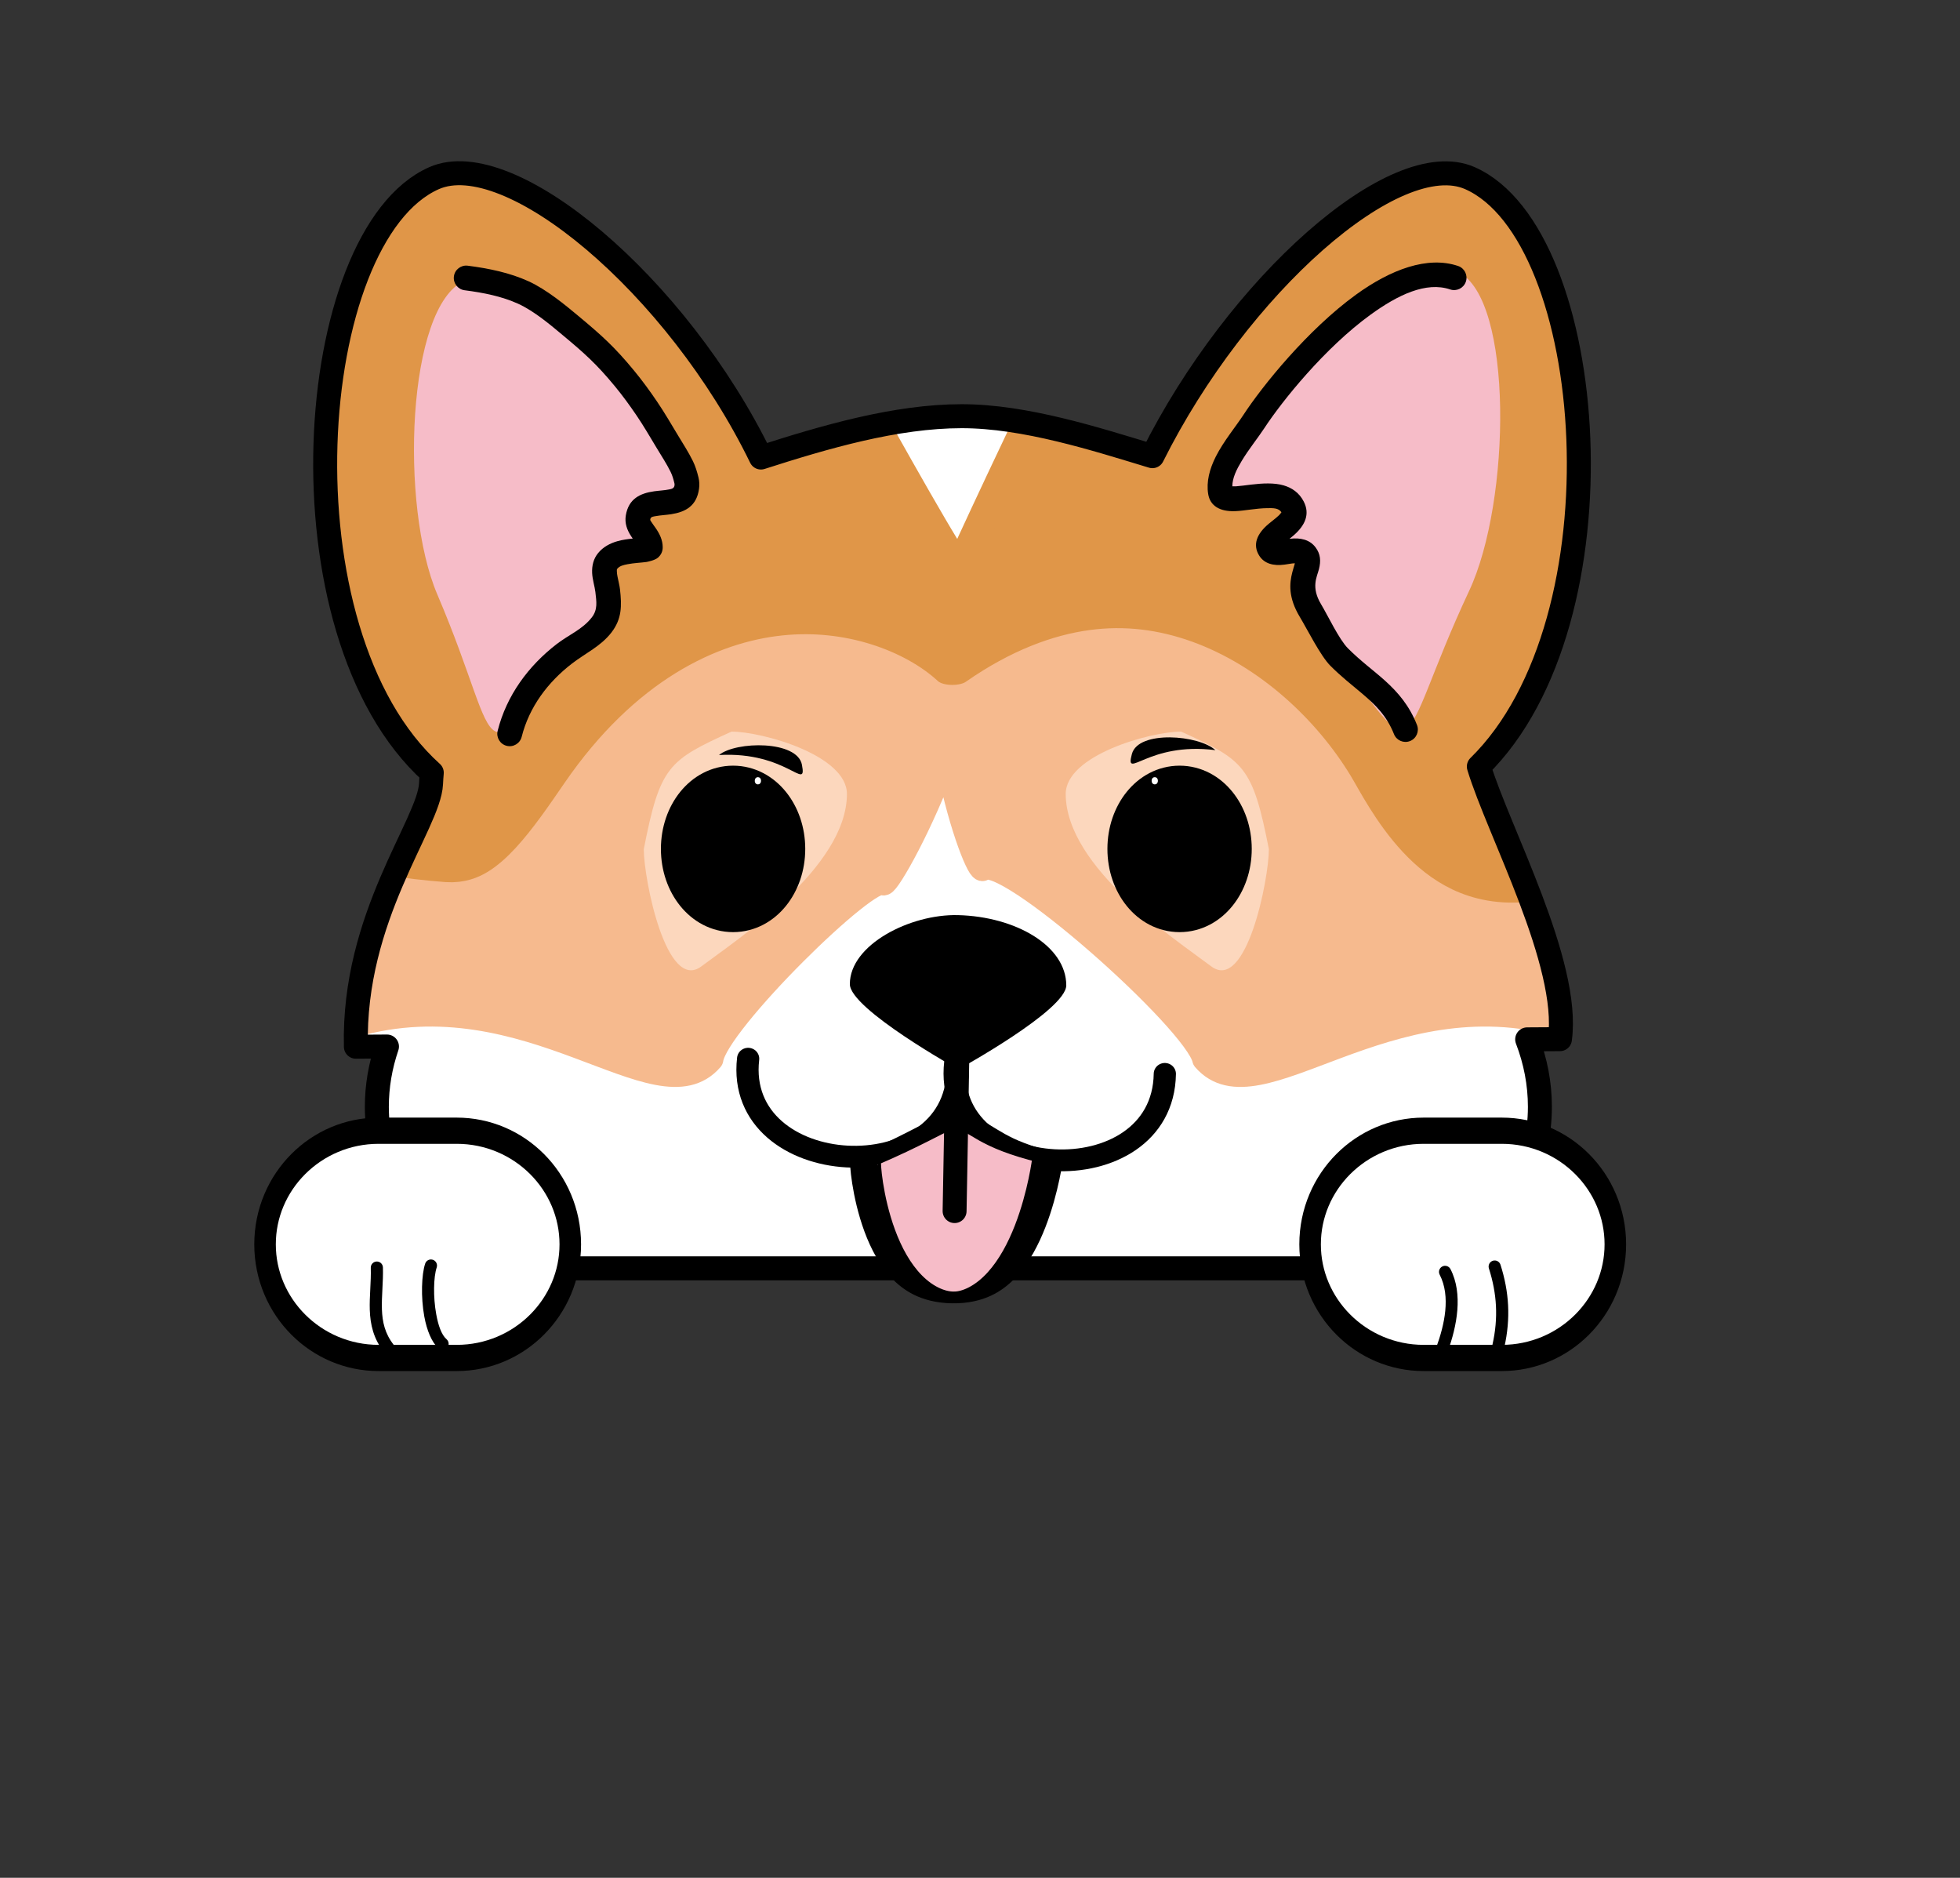 <?xml version="1.0" encoding="UTF-8" standalone="no"?>
<!DOCTYPE svg PUBLIC "-//W3C//DTD SVG 1.1//EN" "http://www.w3.org/Graphics/SVG/1.1/DTD/svg11.dtd">
<svg width="100%" height="100%" viewBox="0 0 1425 1365" version="1.1" xmlns="http://www.w3.org/2000/svg" xmlns:xlink="http://www.w3.org/1999/xlink" xml:space="preserve" xmlns:serif="http://www.serif.com/" style="fill-rule:evenodd;clip-rule:evenodd;stroke-linecap:round;stroke-linejoin:round;stroke-miterlimit:1.5;">
    <rect x="0" y="0" width="1425" height="1365" fill="#333333" stroke="none"/>
    <g>
        <path d="M313.921,561.724C200.22,459.32 220.969,171.237 315.584,129.498C370.425,105.306 492.143,207.02 553.236,332.581C599.583,317.706 651.149,302.536 699.219,302.536C745.229,302.536 796.793,319.163 837.832,331.601C899.576,207.993 1014.43,105.558 1068.7,129.498C1161.96,170.638 1183.46,451.105 1075.18,557.204C1089.31,603.966 1141.63,700.245 1134.13,755.38L1110.32,755.529C1116.38,771.344 1119.57,787.744 1119.57,804.555C1119.57,845.782 1100.03,886.283 1062.92,921.987L330.623,921.987C293.515,886.283 273.979,845.782 273.979,804.555C273.979,789.581 276.507,774.932 281.339,760.734L258.751,760.876C256.421,666.143 312.079,598.88 313.382,569.692C313.501,567.026 313.681,564.37 313.921,561.724Z"/>
        <clipPath id="_clip1">
            <path d="M313.921,561.724C200.22,459.32 220.969,171.237 315.584,129.498C370.425,105.306 492.143,207.02 553.236,332.581C599.583,317.706 651.149,302.536 699.219,302.536C745.229,302.536 796.793,319.163 837.832,331.601C899.576,207.993 1014.43,105.558 1068.7,129.498C1161.96,170.638 1183.46,451.105 1075.18,557.204C1089.31,603.966 1141.63,700.245 1134.13,755.38L1110.32,755.529C1116.38,771.344 1119.57,787.744 1119.57,804.555C1119.57,845.782 1100.03,886.283 1062.92,921.987L330.623,921.987C293.515,886.283 273.979,845.782 273.979,804.555C273.979,789.581 276.507,774.932 281.339,760.734L258.751,760.876C256.421,666.143 312.079,598.88 313.382,569.692C313.501,567.026 313.681,564.37 313.921,561.724Z"/>
        </clipPath>
        <g clip-path="url(#_clip1)">
            <g transform="matrix(1,0,0,1,73.752,-53.834)">
                <path d="M1310.9,295.271C1310.9,155.792 1197.67,42.553 1058.19,42.553L342.561,42.553C203.082,42.553 89.843,155.792 89.843,295.271L89.843,800.708C89.843,940.187 203.082,1053.43 342.561,1053.43L1058.19,1053.43C1197.67,1053.43 1310.9,940.187 1310.9,800.708L1310.9,295.271Z" style="fill:white;"/>
            </g>
            <g transform="matrix(0.96,0,0,0.96,30.216,31.221)">
                <path d="M696.302,395.882C699.947,389.072 704.28,382.768 709.386,377.105C856.449,214.024 925.352,57.725 1063.27,68.837C1210.31,80.684 1287.66,280.802 1274.85,463.344C1268.12,559.327 1214.3,685.198 1151.39,743.916C1018.11,705.573 921.22,816.676 880.525,769.581C874.288,740.784 728.103,610.773 712.5,625.576C708.894,625.233 694.035,587.381 685.564,539.679C666.705,592.072 641.345,636.097 637.776,636.437C627.976,627.542 511.294,741.779 507.274,769.581C466.579,816.676 369.693,705.573 236.409,743.916C173.504,685.198 119.681,559.327 112.947,463.344C100.139,280.802 171.121,48.443 318.675,43.161C452.644,38.366 540.673,229.636 678.413,377.105C684.618,383.749 691.969,388.336 696.302,395.882Z" style="fill:rgb(246,186,142);stroke:rgb(246,186,142);stroke-width:18.17px;"/>
            </g>
            <g transform="matrix(1.063,-5.89958e-18,2.2871e-18,-0.431,-44.348,622.411)">
                <path d="M417.413,126.298C514.124,473.309 646.633,405.523 693.066,299.717C817.958,514.718 929.713,326.266 975.998,138.131C987.258,92.362 1021.67,-86.294 1086.1,-65.898C1093.15,-63.665 1104.74,-62.719 1111.33,-60.112C1122,-55.894 1132.95,-50.136 1141.88,-42.844C1196.22,1.52 1220.29,69.732 1239.76,134.65C1271.54,240.646 1284.51,353.367 1274.23,463.678C1271.07,497.547 1268.25,516.134 1260.66,549.302C1258.49,558.802 1255.04,567.98 1252.93,577.494C1248.81,596.089 1243.47,631.566 1241.12,650.447C1227.29,761.454 1214.42,872.58 1200.3,983.55C1188.74,1074.33 1177.52,1148.5 1160.65,1238.45C1153.51,1276.5 1144.7,1314.73 1128.36,1350.04C1118.09,1372.21 1088.79,1359.41 1074.67,1349.27C1069.11,1345.27 1063.8,1340.89 1058.84,1336.16C1047.46,1325.33 1036.6,1313.97 1025.71,1302.63C1014.19,1290.63 1003.15,1278.16 991.624,1266.16C986.104,1260.41 980.376,1254.86 974.591,1249.37C955.916,1231.66 927.782,1204.64 899.47,1218.81C895.568,1220.76 891.95,1223.3 888.591,1226.09C886.065,1228.18 883.778,1230.62 881.939,1233.34C877.379,1240.08 872.903,1246.95 869.478,1254.32C860.798,1361 706.877,534.375 698.406,486.673C679.547,539.067 545.541,1166.24 555.9,1074.88C263.008,2646.79 137.678,773.884 194.842,735.454C140.929,685.129 127.956,607.737 119.738,538.097C115.809,504.809 111.294,464.306 111.06,429.318C110.422,334.23 132.928,237.782 166.721,149.343C171.519,136.785 177.254,124.594 183.114,112.495C188.67,101.024 194.544,89.692 200.951,78.674C207.022,68.235 213.414,57.952 220.513,48.184C249.926,7.717 293.516,-22.789 348.31,-33.042C372.353,-37.542 397.159,53.627 417.413,126.298Z" style="fill:rgb(224,150,72);stroke:rgb(224,150,72);stroke-width:21.51px;"/>
            </g>
            <g transform="matrix(1.552,-0.682,0.402,0.915,-414.273,276.723)">
                <path d="M423.22,236.244C396.398,236.244 358.994,367.051 358.57,437.203C357.783,567.36 339.349,571.004 410.963,507.509C420.447,499.1 429.246,452.895 444.376,466.45C460.075,480.514 438.593,443.586 449.743,435.987C458.154,430.256 477.09,461.89 477.09,438.167C477.09,368.015 450.042,236.244 423.22,236.244Z" style="fill:rgb(246,188,200);"/>
            </g>
            <g transform="matrix(-1.5,-0.721,-0.443,0.921,1799.67,285.362)">
                <path d="M423.22,236.244C396.398,236.244 358.994,367.051 358.57,437.203C357.783,567.36 339.349,571.004 410.963,507.509C420.447,499.1 429.246,452.895 444.376,466.45C460.075,480.514 438.593,443.586 449.743,435.987C458.154,430.256 477.09,461.89 477.09,438.167C477.09,368.015 450.042,236.244 423.22,236.244Z" style="fill:rgb(246,188,200);"/>
            </g>
            <path d="M460.03,391.491C459.645,390.95 459.267,390.407 458.908,389.861C455.856,385.222 454.055,380.292 455,374.609C456.987,362.663 465.241,358.59 475.636,357.122C479.241,356.613 483.133,356.473 486.599,355.755C488.331,355.396 490.098,355.031 490.4,352.835C490.468,352.339 490.459,351.819 490.34,351.332C489.649,348.503 488.87,345.653 487.58,343.042C484.626,337.063 480.946,331.469 477.501,325.759C472.709,317.815 468.059,309.772 462.853,302.092C457.899,294.783 452.69,287.627 447.071,280.815C433.652,264.547 425.001,256.846 408.824,243.381C400.838,236.733 388.583,226.199 376.699,220.796C364.88,215.423 351.498,212.749 337.785,210.993C332.858,210.363 329.37,205.85 330.001,200.923C330.632,195.996 335.144,192.508 340.071,193.139C355.618,195.13 370.75,198.318 384.149,204.41C397.484,210.473 411.379,222.087 420.34,229.547C437.532,243.857 446.695,252.072 460.957,269.361C466.935,276.608 472.482,284.217 477.753,291.993C483.136,299.935 487.958,308.245 492.914,316.46C496.619,322.602 500.541,328.639 503.718,335.069C505.589,338.857 506.823,342.955 507.826,347.059C508.477,349.726 508.606,352.566 508.232,355.286C506.496,367.922 498.275,372.186 487.954,373.794C484.265,374.369 480.26,374.518 476.671,375.184C474.968,375.501 473.093,375.54 472.756,377.562C472.636,378.287 473.214,378.797 473.58,379.395C474.495,380.887 475.619,382.325 476.653,383.808C479.608,388.047 481.812,392.603 481.817,397.834C481.82,400.789 480.661,403.408 478.248,405.453C476.042,407.322 470.683,408.418 469.93,408.521C466.013,409.062 460.99,409.215 456.217,410.148C453.387,410.701 450.521,411.319 448.787,413.436C448.383,413.929 448.479,414.58 448.48,415.207C448.482,416.482 448.695,417.796 448.942,419.089C449.579,422.417 450.45,425.65 450.75,428.31C452.122,440.475 452.14,449.884 444.55,459.747C436.851,469.754 425.697,474.777 415.892,482.317C398.311,495.837 384.754,513.901 379.282,535.622C378.068,540.439 373.172,543.364 368.356,542.151C363.539,540.937 360.613,536.042 361.827,531.225C368.299,505.537 384.128,484.036 404.919,468.048C413.483,461.463 423.56,457.509 430.285,448.77C434.696,443.038 433.661,437.397 432.864,430.327C432.428,426.468 430.736,421.363 430.513,416.557C430.264,411.22 431.457,406.186 434.863,402.028C438.454,397.645 443.49,394.897 449.161,393.325C452.677,392.35 456.461,391.864 460.03,391.491Z"/>
            <path d="M895.951,353.531C896.802,353.561 897.786,353.571 898.599,353.516C901.92,353.291 905.705,352.737 909.603,352.269C917.829,351.28 926.457,350.823 933.316,352.851C939.549,354.695 944.613,358.319 947.815,364.478C952.645,373.769 948.732,381.873 940.99,388.774C939.878,389.764 938.692,390.733 937.505,391.687C937.619,391.673 937.733,391.659 937.847,391.645C945.479,390.724 952.278,392.241 956.526,397.981C960.115,402.831 960.429,407.826 958.928,413.735C957.503,419.341 952.999,426.819 960.463,439.212C965.225,447.117 973.537,464.766 979.949,471.219C989.265,480.594 998.719,487.346 1007.07,494.893C1016.5,503.422 1024.63,512.883 1030.21,527.004C1032.04,531.623 1029.77,536.857 1025.15,538.683C1020.53,540.51 1015.3,538.243 1013.47,533.624C1008.09,520.011 999.544,511.956 990.027,503.925C982.757,497.791 974.935,491.709 967.181,483.906C960.036,476.716 950.351,457.309 945.044,448.499C936.456,434.241 937.509,424.016 939.539,416.065C940.047,414.073 940.639,412.248 941.136,410.551C941.229,410.233 941.327,409.838 941.416,409.449C940.762,409.469 940.037,409.507 939.494,409.58C937.62,409.831 935.71,410.186 933.888,410.432C925.857,411.516 919.215,409.731 915.573,404.012C910.44,395.955 913.853,387.934 922.346,380.811C924.816,378.738 927.696,376.663 929.997,374.423C930.557,373.879 931.279,372.937 931.651,372.437C929.667,369.149 925.47,369.334 921.261,369.384C913.354,369.478 904.67,371.309 898.109,371.568C886.646,372.019 879.774,367.557 878.402,359.141C876.95,350.234 879.388,340.903 883.941,331.897C889.557,320.788 898.436,310.12 903.962,301.668C917.873,280.392 950.709,239.719 985.731,214.286C1011.14,195.835 1037.93,185.858 1060.09,193.349C1064.8,194.94 1067.33,200.051 1065.74,204.757C1064.15,209.463 1059.04,211.992 1054.33,210.401C1036.86,204.497 1016.33,214.31 996.308,228.851C963.191,252.901 932.182,291.399 919.027,311.519C914.603,318.285 907.894,326.499 902.662,335.228C899.06,341.238 895.949,347.437 895.951,353.531Z"/>
        </g>
        <path d="M313.921,561.724C200.22,459.32 220.969,171.237 315.584,129.498C370.425,105.306 492.143,207.02 553.236,332.581C599.583,317.706 651.149,302.536 699.219,302.536C745.229,302.536 796.793,319.163 837.832,331.601C899.576,207.993 1014.43,105.558 1068.7,129.498C1161.96,170.638 1183.46,451.105 1075.18,557.204C1089.31,603.966 1141.63,700.245 1134.13,755.38L1110.32,755.529C1116.38,771.344 1119.57,787.744 1119.57,804.555C1119.57,845.782 1100.03,886.283 1062.92,921.987L330.623,921.987C293.515,886.283 273.979,845.782 273.979,804.555C273.979,789.581 276.507,774.932 281.339,760.734L258.751,760.876C256.421,666.143 312.079,598.88 313.382,569.692C313.501,567.026 313.681,564.37 313.921,561.724Z" style="fill:none;stroke:black;stroke-width:17.44px;"/>
        <g transform="matrix(-1,0.003,-0.001,-0.476,1409.6,1028.35)">
            <path d="M712.337,531.814C712.337,531.814 633.721,621.77 633.721,659.717C633.721,719.912 670.305,764.907 712.337,767.371C747.096,769.408 791.059,722.64 791.059,662.444C791.059,624.497 712.337,531.814 712.337,531.814Z"/>
        </g>
        <g id="Layer1">
            <g transform="matrix(1,0,0,0.981,0,15.143)">
                <path d="M543.926,769.066C533.693,859.811 694.882,868.724 696.271,777.606" style="fill:none;stroke:black;stroke-width:16.15px;"/>
            </g>
            <g transform="matrix(1,0,0,0.981,150.606,17.789)">
                <path d="M543.926,769.066C533.693,859.811 694.882,868.724 696.271,777.606" style="fill:none;stroke:black;stroke-width:16.15px;"/>
            </g>
            <g transform="matrix(1.176,0,0,0.448,-126.72,522.631)">
                <path d="M699.099,646.493C684.004,664.734 669.251,687.89 642.969,717.335C641.844,718.665 648.54,943.767 699.099,938.531C745.224,933.753 755.506,711.803 755.506,711.803C720.092,688.681 717.813,668.393 699.099,646.493Z" style="fill:rgb(246,188,200);stroke:black;stroke-width:19.1px;"/>
            </g>
            <path d="M696.271,748.167C696.531,745.45 694.03,880.366 694.03,880.366" style="fill:none;stroke:black;stroke-width:17.4px;"/>
        </g>
        <g>
            <g transform="matrix(1,0,0,1,13.646,-115.924)">
                <path d="M602.119,693.301C602.338,664.807 540.222,647.738 518.211,647.738C472.35,668.646 466.278,672.625 454.414,733.182C454.414,755.193 470.863,837.547 496.338,818.363C522.556,798.618 601.709,746.761 602.119,693.301Z" style="fill:rgb(252,215,189);"/>
            </g>
            <g transform="matrix(1.069,0,0,0.86,-35.342,82.658)">
                <ellipse cx="531.636" cy="621.422" rx="39.806" ry="61.078" style="stroke:black;stroke-width:18.55px;"/>
            </g>
            <g transform="matrix(0.656,0,0,0.645,153.155,161.758)">
                <ellipse cx="606.503" cy="629.149" rx="3.46" ry="4.08" style="fill:white;"/>
            </g>
            <g transform="matrix(0.305,0.206,-0.188,0.516,493.501,161.217)">
                <path d="M448.545,572.117C576.342,515.778 643.163,546.88 613.988,519.815C587.935,495.646 471.44,543.365 448.545,572.117Z"/>
            </g>
        </g>
        <g transform="matrix(-1,0,0,1,1390.58,0)">
            <g transform="matrix(1,0,0,1,13.646,-115.924)">
                <path d="M602.119,693.301C602.338,664.807 540.222,647.738 518.211,647.738C472.35,668.646 466.278,672.625 454.414,733.182C454.414,755.193 470.863,837.547 496.338,818.363C522.556,798.618 601.709,746.761 602.119,693.301Z" style="fill:rgb(252,215,189);"/>
            </g>
            <g transform="matrix(1.069,0,0,0.86,-35.342,82.658)">
                <ellipse cx="531.636" cy="621.422" rx="39.806" ry="61.078" style="stroke:black;stroke-width:18.55px;"/>
            </g>
            <g transform="matrix(0.656,0,0,0.645,153.155,161.758)">
                <ellipse cx="606.503" cy="629.149" rx="3.46" ry="4.08" style="fill:white;"/>
            </g>
            <g transform="matrix(0.319,0.184,-0.151,0.528,450.283,160.679)">
                <path d="M448.545,572.117C576.342,515.778 643.163,546.88 613.988,519.815C587.935,495.646 471.44,543.365 448.545,572.117Z"/>
            </g>
        </g>
        <g transform="matrix(0.983,0,0,1,-9.208,2.435)">
            <g transform="matrix(1.364,0,0,1.631,-117.063,-563.451)">
                <path d="M401.922,898.557C401.922,870.608 374.327,847.917 340.338,847.917L297.993,847.917C264.004,847.917 236.409,870.608 236.409,898.557C236.409,926.506 264.004,949.197 297.993,949.197L340.338,949.197C374.327,949.197 401.922,926.506 401.922,898.557Z" style="fill:white;stroke:black;stroke-width:11.68px;"/>
            </g>
            <g transform="matrix(1.364,0,0,1.631,655.873,-563.451)">
                <path d="M401.922,898.557C401.922,870.608 374.327,847.917 340.338,847.917L297.993,847.917C264.004,847.917 236.409,870.608 236.409,898.557C236.409,926.506 264.004,949.197 297.993,949.197L340.338,949.197C374.327,949.197 401.922,926.506 401.922,898.557Z" style="fill:white;stroke:black;stroke-width:11.68px;"/>
            </g>
        </g>
        <path d="M1046.7,926.576C1045.58,924.411 1046.43,921.744 1048.6,920.625C1050.76,919.506 1053.43,920.356 1054.55,922.521C1063.85,940.521 1059.23,964.119 1052.55,982.426C1051.71,984.716 1049.18,985.897 1046.89,985.062C1044.6,984.227 1043.41,981.689 1044.25,979.399C1050.14,963.248 1054.91,942.456 1046.7,926.576Z"/>
        <g transform="matrix(1.278,-0.275,0.222,1.035,-526.566,266.746)">
            <path d="M1098.37,924.955C1098.19,922.663 1099.55,920.621 1101.4,920.397C1103.26,920.173 1104.91,921.851 1105.1,924.143C1106.64,943.66 1104.47,961.606 1097.58,980.073C1096.8,982.163 1094.79,983.078 1093.09,982.113C1091.4,981.149 1090.66,978.668 1091.44,976.578C1097.81,959.533 1099.8,942.968 1098.37,924.955Z"/>
        </g>
        <path d="M269.572,921.559C269.503,919.122 271.424,917.088 273.861,917.019C276.297,916.949 278.332,918.871 278.401,921.307C278.705,931.959 277.339,942.139 277.676,951.917C277.983,960.802 279.769,969.345 286.23,977.563C287.737,979.48 287.404,982.258 285.488,983.765C283.572,985.271 280.793,984.939 279.287,983.023C271.514,973.137 269.218,962.91 268.849,952.222C268.511,942.426 269.876,932.229 269.572,921.559Z"/>
        <path d="M309.12,918.548C309.893,916.236 312.397,914.987 314.709,915.759C317.02,916.532 318.27,919.036 317.498,921.348C315.166,928.324 314.879,942.883 317.165,955.39C318.58,963.132 320.827,970.148 324.686,973.547C326.515,975.158 326.692,977.951 325.081,979.78C323.47,981.609 320.677,981.786 318.848,980.175C313.858,975.781 310.306,966.989 308.476,956.978C305.895,942.858 306.488,926.424 309.12,918.548Z"/>
    </g>
</svg>
